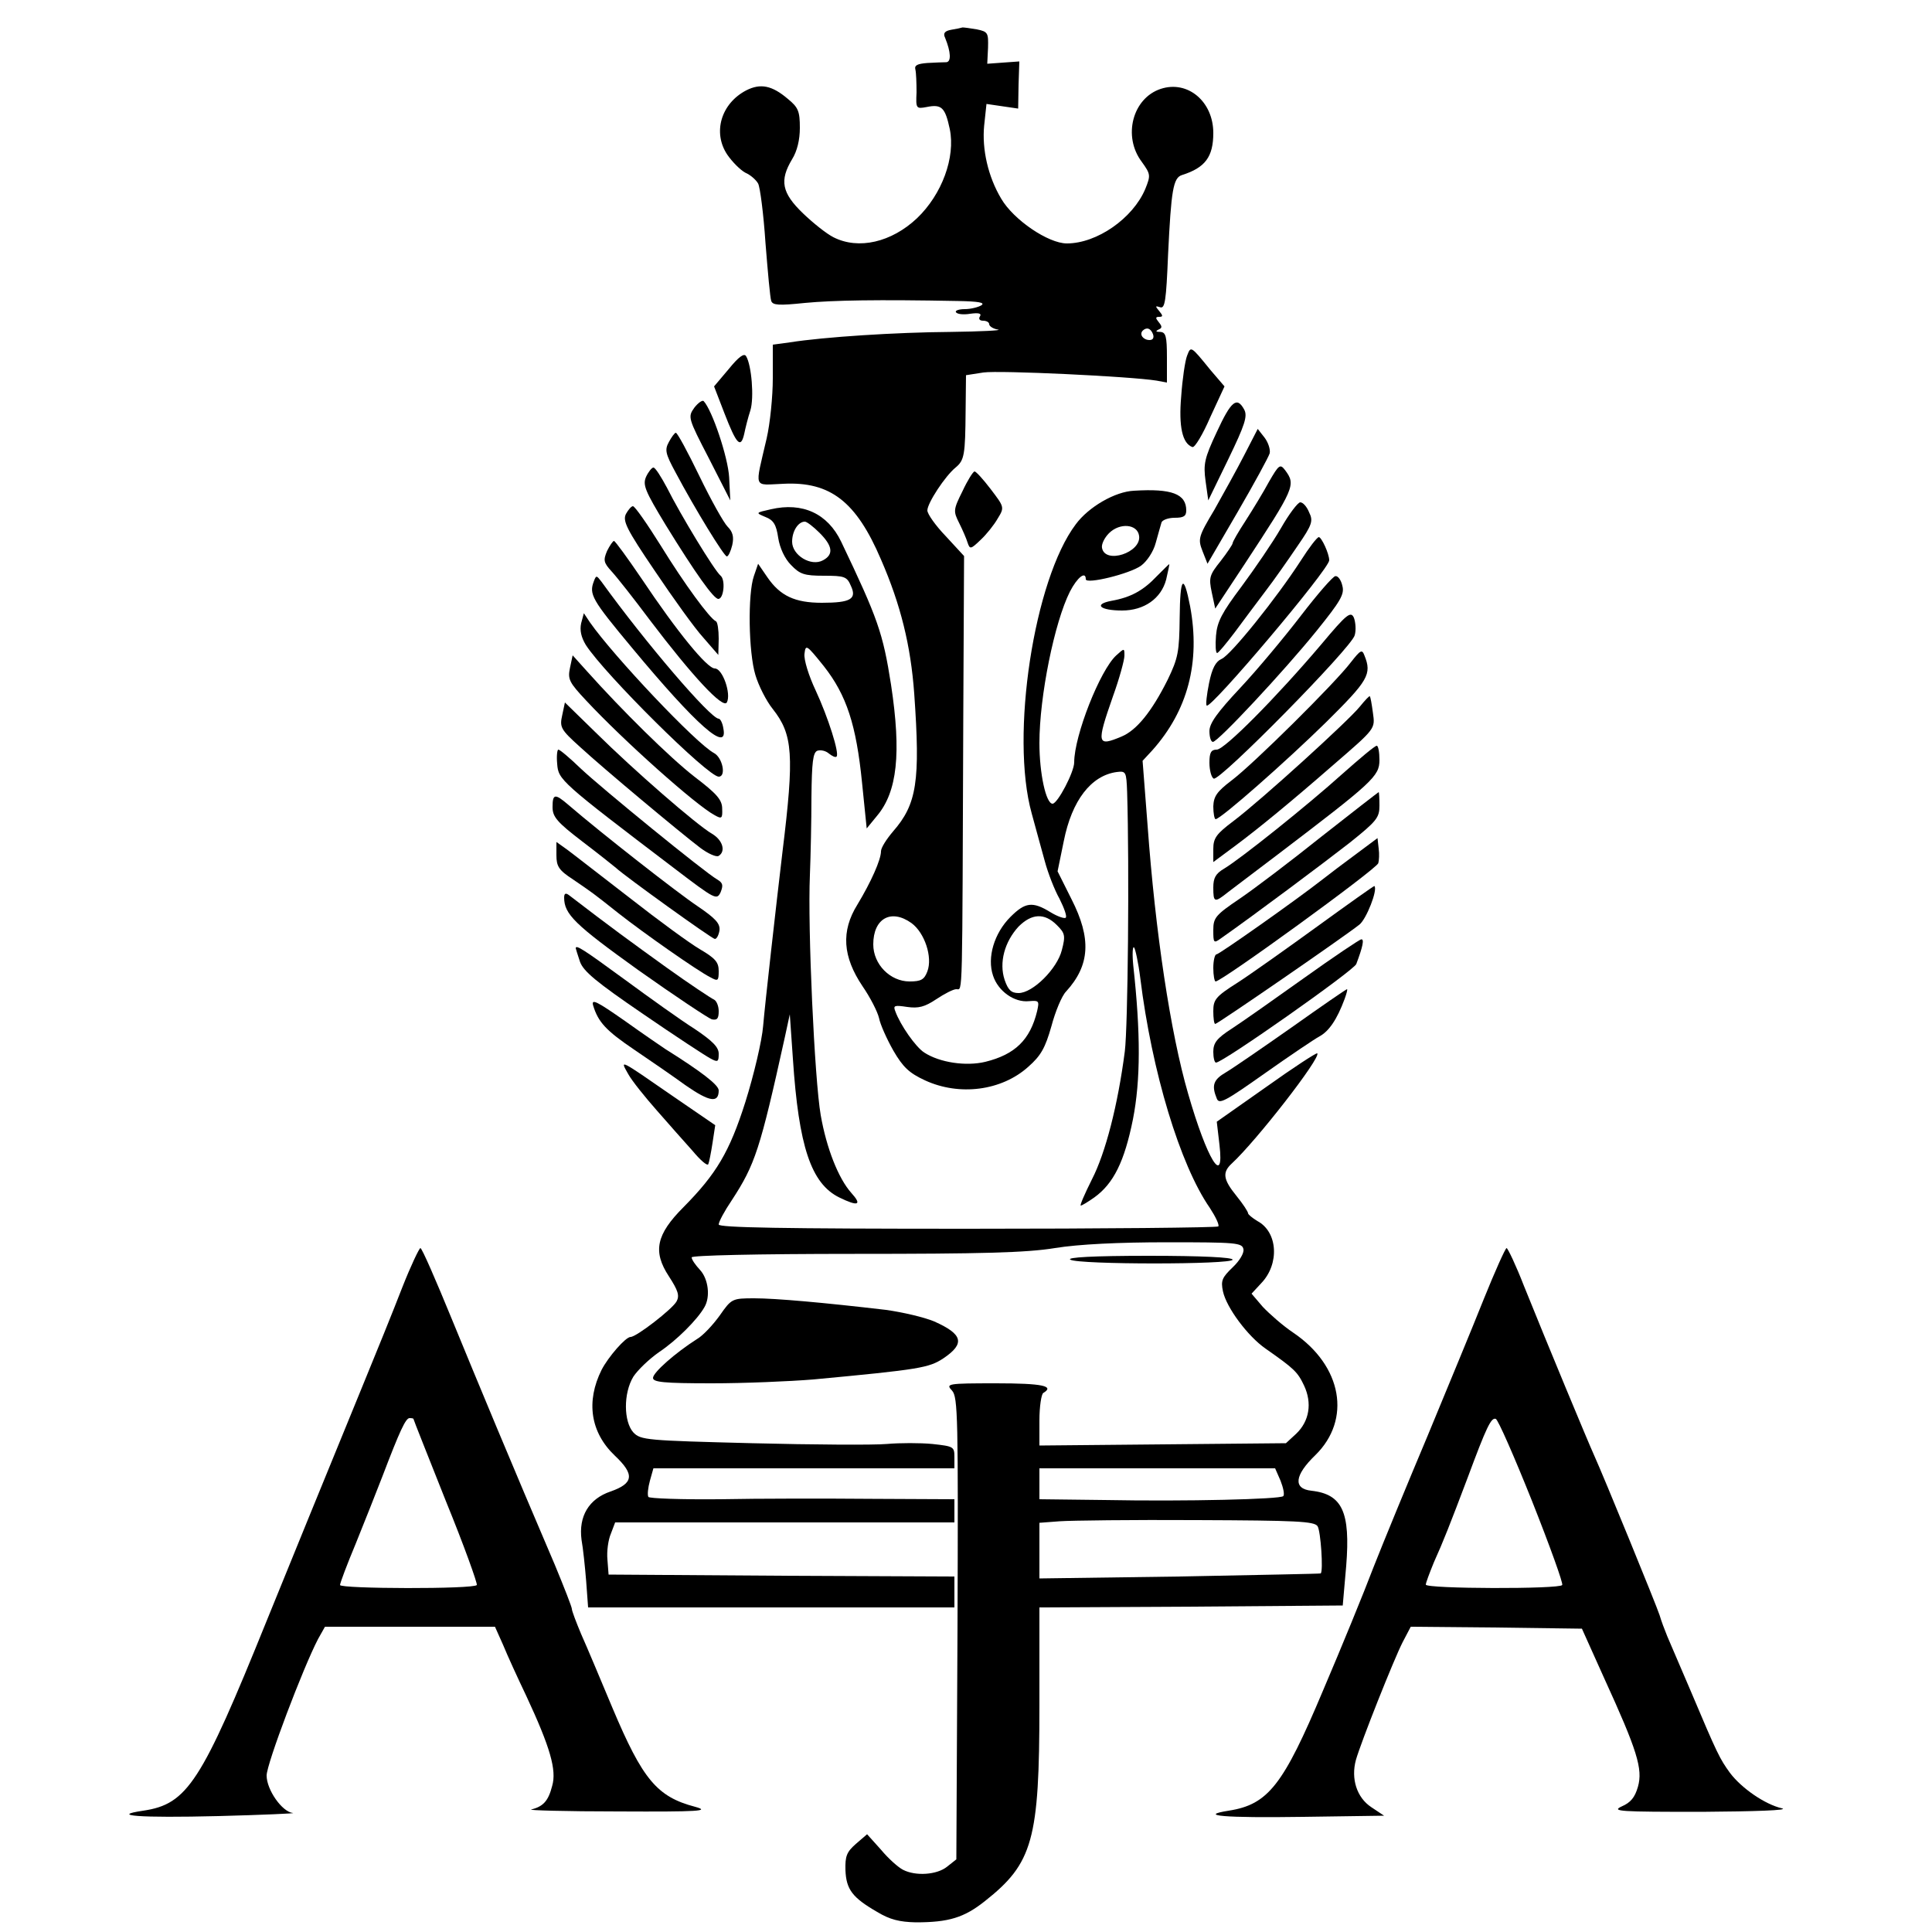 <?xml version="1.0" standalone="no"?>
<!DOCTYPE svg PUBLIC "-//W3C//DTD SVG 20010904//EN"
 "http://www.w3.org/TR/2001/REC-SVG-20010904/DTD/svg10.dtd">
<svg version="1.0" xmlns="http://www.w3.org/2000/svg"
 width="500pt" height="500pt" viewBox="0 0 500 500"
 preserveAspectRatio="xMidYMid meet">

<g transform="translate(0,500) scale(0.1,-0.1)"
fill="#000000" stroke="none">
<path d="M2462 4923 c-17 -3 -22 -9 -16 -21 15 -37 16 -62 3 -63 -8 0 -30 -1
-49 -2 -26 -2 -34 -6 -31 -17 2 -8 3 -35 3 -59 -2 -42 -1 -43 26 -38 39 8 48
-1 60 -57 15 -73 -20 -169 -85 -231 -66 -62 -151 -82 -216 -49 -18 9 -53 37
-79 62 -55 53 -61 85 -28 140 13 21 20 50 20 81 0 43 -4 53 -31 75 -41 35 -71
41 -108 22 -65 -34 -87 -109 -49 -166 13 -19 34 -40 47 -47 14 -6 28 -19 33
-28 5 -9 14 -78 19 -153 6 -75 12 -143 15 -151 4 -11 20 -12 87 -5 74 7 187 9
397 5 52 -1 70 -4 60 -11 -8 -5 -28 -10 -43 -10 -16 0 -26 -4 -23 -8 3 -5 19
-7 37 -4 22 3 30 1 25 -7 -4 -6 -1 -11 8 -11 9 0 16 -4 16 -9 0 -5 10 -12 23
-14 12 -2 -43 -5 -123 -6 -141 -1 -327 -13 -416 -27 l-44 -6 0 -87 c0 -47 -7
-117 -16 -156 -31 -134 -36 -120 44 -117 121 6 188 -46 252 -196 51 -117 77
-223 86 -347 16 -227 7 -286 -55 -357 -17 -20 -31 -42 -31 -51 0 -22 -26 -80
-61 -138 -43 -69 -38 -135 13 -211 20 -29 39 -66 43 -83 3 -16 20 -54 37 -84
25 -43 41 -58 82 -77 89 -41 198 -27 267 35 33 29 44 49 60 105 10 38 27 79
38 90 62 68 66 137 14 239 l-36 72 16 78 c21 106 71 170 137 179 24 3 25 1 27
-52 6 -195 2 -607 -6 -671 -18 -139 -50 -263 -85 -331 -19 -38 -32 -68 -29
-68 3 0 18 9 35 21 50 36 78 93 100 202 20 102 20 224 1 397 -3 30 -2 52 2 48
3 -3 11 -39 16 -79 30 -243 103 -484 180 -595 15 -23 25 -44 22 -48 -3 -3
-296 -6 -649 -6 -480 0 -644 3 -644 11 0 7 15 35 34 63 60 92 73 131 137 421
l13 60 8 -115 c15 -227 47 -323 120 -359 49 -24 60 -20 31 12 -33 37 -64 115
-79 201 -16 92 -34 485 -28 621 2 50 4 141 4 203 1 90 4 114 15 119 9 3 22 0
30 -7 9 -7 17 -11 20 -8 8 8 -22 102 -54 171 -18 38 -31 80 -29 95 3 25 5 24
50 -32 59 -75 84 -152 99 -302 l12 -118 27 33 c52 62 63 161 36 339 -21 134
-34 171 -129 370 -35 73 -100 103 -182 84 -40 -9 -40 -9 -14 -20 21 -8 28 -20
33 -54 4 -26 17 -54 33 -70 23 -24 34 -28 85 -28 53 0 60 -2 70 -26 16 -34 0
-44 -75 -44 -70 0 -108 18 -141 66 l-24 35 -11 -32 c-16 -46 -14 -197 4 -256
8 -27 28 -67 45 -88 52 -66 56 -118 25 -370 -17 -143 -45 -391 -50 -450 -3
-38 -24 -127 -46 -197 -41 -129 -75 -186 -160 -272 -71 -71 -80 -115 -38 -179
24 -37 28 -50 20 -65 -11 -20 -104 -92 -119 -92 -13 0 -58 -52 -75 -85 -41
-82 -29 -162 34 -222 52 -49 49 -72 -11 -93 -56 -19 -83 -64 -75 -125 4 -22 9
-70 12 -107 l5 -68 474 0 474 0 0 40 0 40 -447 2 -448 3 -3 39 c-2 21 2 51 9
67 l11 29 439 0 439 0 0 30 0 30 -212 1 c-117 1 -295 1 -394 -1 -100 -1 -184
2 -186 6 -3 5 -1 24 4 42 l9 32 389 0 390 0 0 29 c0 27 -2 28 -57 34 -31 3
-84 3 -118 0 -34 -3 -191 -2 -349 2 -273 7 -288 8 -307 28 -25 28 -26 101 0
144 11 17 41 46 67 64 45 30 99 84 117 116 16 27 10 73 -11 96 -12 13 -22 27
-22 33 0 5 167 9 422 9 327 0 445 3 518 15 61 10 166 15 290 15 178 0 195 -1
198 -18 2 -10 -10 -30 -28 -47 -27 -26 -31 -34 -25 -62 9 -42 64 -116 110
-148 74 -52 83 -60 100 -96 21 -45 14 -92 -21 -125 l-26 -24 -319 -3 -319 -3
0 65 c0 36 5 68 10 71 30 18 -2 25 -122 25 -127 0 -131 -1 -114 -19 15 -17 16
-68 14 -615 l-3 -598 -24 -19 c-26 -21 -81 -25 -114 -8 -12 6 -38 29 -57 52
l-36 40 -29 -25 c-24 -21 -28 -32 -27 -68 2 -50 18 -71 82 -108 33 -20 58 -26
100 -27 85 0 125 12 179 55 124 98 141 158 141 507 l0 253 393 2 392 3 9 103
c11 139 -10 185 -90 194 -48 5 -44 40 10 92 94 92 70 231 -57 317 -27 18 -62
49 -79 67 l-29 34 25 27 c48 50 43 133 -10 161 -13 8 -24 17 -24 20 0 4 -13
24 -30 45 -35 43 -37 61 -12 84 63 58 232 275 221 285 -2 2 -62 -37 -132 -87
l-128 -90 7 -60 c13 -111 -32 -38 -81 132 -46 158 -85 419 -105 694 l-13 168
25 27 c92 103 125 228 98 373 -17 87 -26 76 -27 -29 -1 -89 -4 -105 -31 -161
-42 -84 -81 -131 -119 -147 -64 -27 -66 -20 -23 103 17 47 30 95 30 106 0 20
0 20 -21 1 -42 -38 -109 -208 -109 -277 0 -25 -43 -107 -56 -107 -17 0 -34 78
-34 157 0 121 39 313 79 392 19 37 41 54 41 32 0 -14 114 14 143 35 15 11 32
36 38 59 6 22 13 46 15 53 2 6 17 12 34 12 23 0 30 4 30 19 0 43 -38 57 -135
51 -49 -2 -118 -42 -151 -87 -108 -143 -170 -547 -114 -748 10 -38 26 -94 34
-124 8 -30 25 -74 38 -97 12 -24 20 -46 16 -49 -3 -3 -21 3 -39 14 -47 29 -66
26 -104 -12 -42 -42 -61 -105 -45 -152 13 -40 55 -70 93 -66 26 2 27 1 21 -26
-18 -74 -57 -112 -134 -131 -50 -12 -118 -2 -158 24 -22 14 -62 71 -75 107 -6
15 -2 16 31 11 29 -4 45 0 75 20 21 14 44 26 52 26 17 0 15 -42 18 713 l2 408
-47 51 c-27 28 -48 58 -48 67 0 19 46 89 73 111 23 19 25 33 26 147 l1 92 45
7 c41 6 379 -10 448 -21 l27 -5 0 65 c0 55 -3 65 -17 66 -12 0 -13 2 -5 6 10
4 10 8 1 19 -9 11 -9 14 1 14 10 0 10 3 0 15 -11 13 -10 14 2 10 13 -5 16 16
21 137 8 165 13 198 36 205 60 19 81 47 81 109 0 81 -66 137 -136 114 -73 -24
-99 -123 -49 -189 23 -32 23 -35 9 -70 -32 -76 -125 -141 -203 -141 -48 0
-138 61 -170 116 -34 57 -50 128 -44 189 l6 56 41 -6 41 -6 1 61 2 61 -42 -3
-41 -3 2 41 c1 39 0 42 -29 48 -17 3 -33 5 -37 5 -3 -1 -16 -4 -29 -6z m522
-788 c3 -9 0 -15 -9 -15 -16 0 -27 14 -18 24 10 10 21 7 27 -9z m-863 -514
c34 -34 37 -56 9 -71 -31 -17 -80 13 -80 48 0 28 16 52 33 52 5 0 22 -13 38
-29z m827 -8 c6 -43 -88 -74 -96 -31 -2 9 6 26 18 38 28 28 74 24 78 -7z
m-589 -1002 c34 -25 55 -88 41 -125 -8 -21 -16 -26 -46 -26 -50 0 -94 44 -94
96 0 67 46 93 99 55z m376 -5 c21 -21 23 -27 13 -65 -12 -48 -75 -111 -112
-111 -19 0 -27 8 -36 34 -15 45 0 99 36 138 34 34 67 36 99 4z m579 -1438 c7
-18 11 -36 7 -40 -8 -8 -249 -14 -463 -10 l-168 2 0 40 0 40 305 0 305 0 14
-32z m96 -118 c8 -13 15 -116 8 -122 -2 -1 -166 -4 -366 -8 l-362 -5 0 72 0
72 53 4 c28 2 188 4 355 3 257 -1 304 -3 312 -16z"/>
<path d="M3072 4079 c-5 -13 -12 -60 -15 -104 -7 -79 3 -123 29 -132 6 -2 27
33 46 77 l37 80 -36 42 c-52 64 -51 63 -61 37z"/>
<path d="M1886 4045 l-38 -45 27 -70 c31 -80 42 -92 51 -53 3 15 10 43 16 61
10 33 3 117 -11 140 -5 9 -19 -1 -45 -33z"/>
<path d="M1797 3945 c-17 -24 -17 -26 38 -132 l55 -108 -3 60 c-3 52 -44 174
-66 197 -3 3 -14 -4 -24 -17z"/>
<path d="M3149 3882 c-32 -68 -35 -83 -29 -127 l7 -50 52 107 c43 89 50 111
41 128 -19 35 -34 22 -71 -58z"/>
<path d="M3220 3822 c-19 -37 -54 -100 -77 -141 -42 -70 -43 -76 -31 -107 l13
-33 78 134 c43 74 80 142 83 152 2 10 -4 28 -13 40 l-18 23 -35 -68z"/>
<path d="M1731 3856 c-11 -20 -9 -30 17 -78 51 -96 126 -218 133 -218 4 0 10
13 14 29 5 22 1 35 -12 48 -10 10 -43 69 -73 131 -30 62 -57 112 -61 112 -3 0
-11 -11 -18 -24z"/>
<path d="M3284 3753 c-14 -26 -42 -72 -60 -100 -19 -29 -34 -55 -34 -59 0 -3
-14 -24 -31 -46 -29 -36 -31 -43 -23 -81 l9 -42 76 115 c130 198 133 205 105
243 -13 17 -16 15 -42 -30z"/>
<path d="M1672 3766 c-9 -21 -3 -36 51 -125 77 -125 124 -191 136 -191 14 0
19 49 6 60 -16 13 -104 158 -139 228 -15 28 -30 52 -35 52 -4 0 -13 -11 -19
-24z"/>
<path d="M2491 3729 c-24 -48 -24 -52 -9 -82 9 -18 19 -41 22 -51 6 -18 8 -18
34 7 15 14 35 39 44 55 18 29 17 30 -18 76 -19 25 -38 46 -42 46 -4 -1 -18
-23 -31 -51z"/>
<path d="M3315 3633 c-22 -38 -68 -105 -102 -151 -51 -68 -63 -91 -66 -127 -2
-25 -1 -45 3 -45 3 0 23 24 45 53 21 28 57 77 80 107 23 30 60 83 83 117 38
55 41 65 30 87 -6 15 -16 26 -23 26 -6 0 -29 -30 -50 -67z"/>
<path d="M1620 3670 c-9 -18 1 -39 75 -148 47 -70 103 -148 125 -172 l39 -45
1 42 c0 23 -3 43 -7 45 -16 7 -82 97 -143 196 -35 56 -67 102 -72 102 -4 0
-12 -9 -18 -20z"/>
<path d="M3367 3550 c-64 -99 -181 -244 -205 -255 -16 -7 -25 -24 -33 -63 -6
-30 -9 -56 -6 -58 10 -10 317 353 317 376 0 17 -20 60 -27 60 -5 -1 -25 -27
-46 -60z"/>
<path d="M1571 3574 c-10 -24 -9 -30 12 -53 13 -14 58 -71 99 -126 110 -145
189 -230 199 -213 12 22 -11 88 -31 88 -20 0 -97 94 -190 233 -36 53 -68 97
-71 97 -3 0 -11 -12 -18 -26z"/>
<path d="M2994 3509 c-35 -37 -67 -55 -118 -64 -47 -9 -29 -25 28 -25 57 0
101 31 114 80 5 22 9 40 8 40 -1 0 -15 -14 -32 -31z"/>
<path d="M1537 3496 c-13 -34 -6 -47 99 -173 167 -201 249 -273 236 -208 -2
14 -8 25 -12 25 -21 0 -189 196 -303 354 -13 17 -14 18 -20 2z"/>
<path d="M3367 3407 c-43 -56 -113 -140 -157 -187 -60 -64 -80 -92 -80 -112 0
-16 4 -28 9 -28 13 0 183 182 268 287 62 77 73 95 67 117 -3 14 -11 26 -18 25
-6 0 -46 -46 -89 -102z"/>
<path d="M3420 3333 c-118 -139 -251 -273 -271 -273 -15 0 -19 -8 -19 -34 0
-19 5 -38 11 -41 14 -9 357 339 365 371 4 14 2 34 -2 45 -8 18 -18 11 -84 -68z"/>
<path d="M1504 3387 c-4 -18 0 -36 12 -56 49 -76 316 -341 344 -341 20 0 10
49 -12 61 -46 24 -261 252 -321 338 l-16 24 -7 -26z"/>
<path d="M3496 3286 c-40 -53 -254 -265 -309 -306 -38 -29 -46 -41 -47 -67 0
-18 3 -33 6 -33 13 0 182 149 286 251 109 108 119 124 99 173 -6 16 -10 14
-35 -18z"/>
<path d="M1475 3271 c-6 -29 -2 -37 42 -84 97 -104 284 -271 333 -297 18 -10
20 -8 19 17 0 23 -14 39 -72 83 -64 50 -185 169 -279 274 l-36 40 -7 -33z"/>
<path d="M3519 3171 c-29 -36 -253 -240 -327 -296 -44 -33 -52 -44 -52 -72 l0
-34 58 43 c59 44 142 112 251 207 112 97 110 94 104 137 -3 22 -6 40 -8 42 -1
2 -13 -11 -26 -27z"/>
<path d="M1455 3149 c-7 -31 -4 -37 46 -82 62 -57 256 -219 311 -261 20 -15
42 -25 48 -21 19 12 10 41 -17 57 -40 23 -204 166 -299 260 l-82 80 -7 -33z"/>
<path d="M3475 2998 c-91 -82 -265 -221 -307 -246 -22 -13 -28 -24 -28 -49 0
-39 3 -40 38 -12 15 11 72 55 128 97 247 188 264 203 264 245 0 20 -3 37 -7
37 -5 0 -44 -33 -88 -72z"/>
<path d="M1442 3023 c3 -41 8 -46 304 -271 105 -80 109 -82 119 -61 7 18 6 24
-9 33 -33 19 -299 236 -353 287 -28 27 -54 49 -58 49 -3 0 -5 -17 -3 -37z"/>
<path d="M3420 2835 c-80 -64 -175 -136 -212 -161 -62 -42 -68 -49 -68 -81 0
-33 1 -35 19 -22 87 61 270 198 334 248 70 56 77 65 77 96 0 19 -1 35 -2 35
-2 -1 -68 -52 -148 -115z"/>
<path d="M1430 2911 c0 -25 12 -39 76 -88 42 -32 81 -63 88 -69 25 -23 249
-184 256 -184 5 0 10 10 12 22 2 18 -10 31 -57 63 -51 34 -248 188 -334 262
-35 30 -41 29 -41 -6z"/>
<path d="M3510 2790 c-30 -22 -71 -53 -90 -68 -68 -53 -265 -192 -272 -192 -4
0 -8 -16 -8 -35 0 -19 3 -35 6 -35 16 0 414 289 421 306 2 7 3 24 1 38 l-3 27
-55 -41z"/>
<path d="M1440 2787 c0 -29 6 -39 43 -63 51 -35 49 -33 117 -87 66 -52 206
-150 238 -166 20 -11 22 -10 22 16 0 23 -9 33 -48 56 -26 15 -108 75 -182 133
-74 57 -147 114 -162 125 l-28 20 0 -34z"/>
<path d="M3410 2603 c-80 -58 -173 -124 -207 -146 -57 -36 -63 -44 -63 -74 0
-18 2 -33 5 -33 6 0 334 226 373 257 18 14 48 90 39 100 -1 1 -67 -46 -147
-104z"/>
<path d="M1460 2677 c0 -43 28 -70 191 -187 96 -68 182 -125 191 -128 14 -3
18 2 18 21 0 14 -6 27 -12 30 -7 3 -63 40 -123 83 -93 67 -144 104 -252 187
-9 7 -13 5 -13 -6z"/>
<path d="M3375 2469 c-77 -55 -161 -114 -187 -131 -39 -25 -48 -37 -48 -60 0
-15 3 -28 7 -28 18 0 356 238 363 255 17 45 21 65 13 64 -4 0 -71 -45 -148
-100z"/>
<path d="M1490 2546 c0 -1 5 -17 11 -35 9 -25 43 -53 163 -135 83 -57 161
-108 174 -115 20 -11 22 -9 22 12 0 17 -16 33 -62 64 -35 22 -116 80 -180 127
-108 79 -128 92 -128 82z"/>
<path d="M3344 2342 c-77 -54 -154 -107 -171 -117 -33 -19 -38 -34 -24 -68 6
-16 22 -7 124 65 65 46 129 89 142 96 24 13 45 43 65 97 5 14 8 25 6 25 -2 0
-66 -44 -142 -98z"/>
<path d="M1535 2398 c13 -43 33 -65 107 -115 40 -27 101 -69 134 -93 61 -42
84 -45 84 -12 0 14 -44 48 -138 107 -9 6 -56 38 -105 73 -73 51 -87 58 -82 40z"/>
<path d="M1626 2220 c10 -18 44 -60 74 -94 30 -34 71 -81 92 -104 20 -24 38
-40 41 -35 2 4 7 29 11 55 l7 46 -108 74 c-143 99 -139 97 -117 58z"/>
<path d="M1041 1668 c-22 -57 -69 -173 -104 -258 -75 -183 -207 -506 -247
-605 -169 -418 -205 -474 -319 -491 -89 -13 -11 -19 194 -14 116 3 203 7 193
8 -28 3 -68 60 -68 97 0 30 94 278 133 353 l18 32 220 0 220 0 21 -47 c11 -27
38 -86 60 -132 62 -133 79 -192 67 -233 -10 -39 -23 -53 -54 -61 -11 -2 90 -5
225 -5 211 -1 239 1 199 12 -99 26 -136 71 -214 256 -31 74 -67 160 -81 191
-13 31 -24 60 -24 65 0 5 -20 56 -44 114 -113 264 -198 469 -267 637 -41 100
-77 183 -81 183 -3 0 -25 -46 -47 -102z m29 -340 c0 -2 38 -97 84 -213 47
-115 82 -213 80 -217 -7 -11 -354 -10 -354 0 0 5 18 53 41 108 22 54 53 133
69 174 45 118 60 150 70 150 6 0 10 -1 10 -2z"/>
<path d="M3840 1638 c-29 -73 -95 -232 -145 -353 -51 -121 -114 -274 -140
-340 -25 -66 -84 -210 -131 -320 -103 -245 -142 -295 -244 -311 -82 -13 -12
-19 193 -16 l209 3 -33 22 c-38 25 -53 74 -40 122 13 46 98 260 121 305 l21
40 221 -2 222 -3 58 -129 c85 -186 100 -234 87 -280 -8 -28 -19 -41 -42 -51
-28 -13 -5 -14 208 -14 136 1 226 4 207 9 -44 10 -105 52 -135 92 -26 36 -32
47 -102 213 -26 61 -53 124 -60 140 -7 17 -16 41 -20 55 -8 25 -145 360 -170
415 -15 33 -119 283 -181 437 -21 54 -42 98 -45 98 -3 0 -30 -60 -59 -132z
m125 -523 c46 -116 81 -213 78 -217 -6 -11 -353 -10 -353 1 0 5 10 31 21 58
24 53 42 99 87 218 49 132 61 157 73 153 6 -2 48 -98 94 -213z"/>
<path d="M2770 1740 c20 -13 420 -13 420 0 0 6 -79 10 -217 10 -145 0 -213 -4
-203 -10z"/>
<path d="M1863 1596 c-18 -25 -44 -53 -60 -62 -55 -35 -113 -86 -113 -100 0
-11 27 -14 152 -14 84 0 202 5 263 10 277 26 299 30 337 55 56 38 50 62 -24
95 -26 11 -82 24 -125 30 -162 19 -286 30 -341 30 -57 0 -59 -1 -89 -44z"/>
</g>
</svg>
